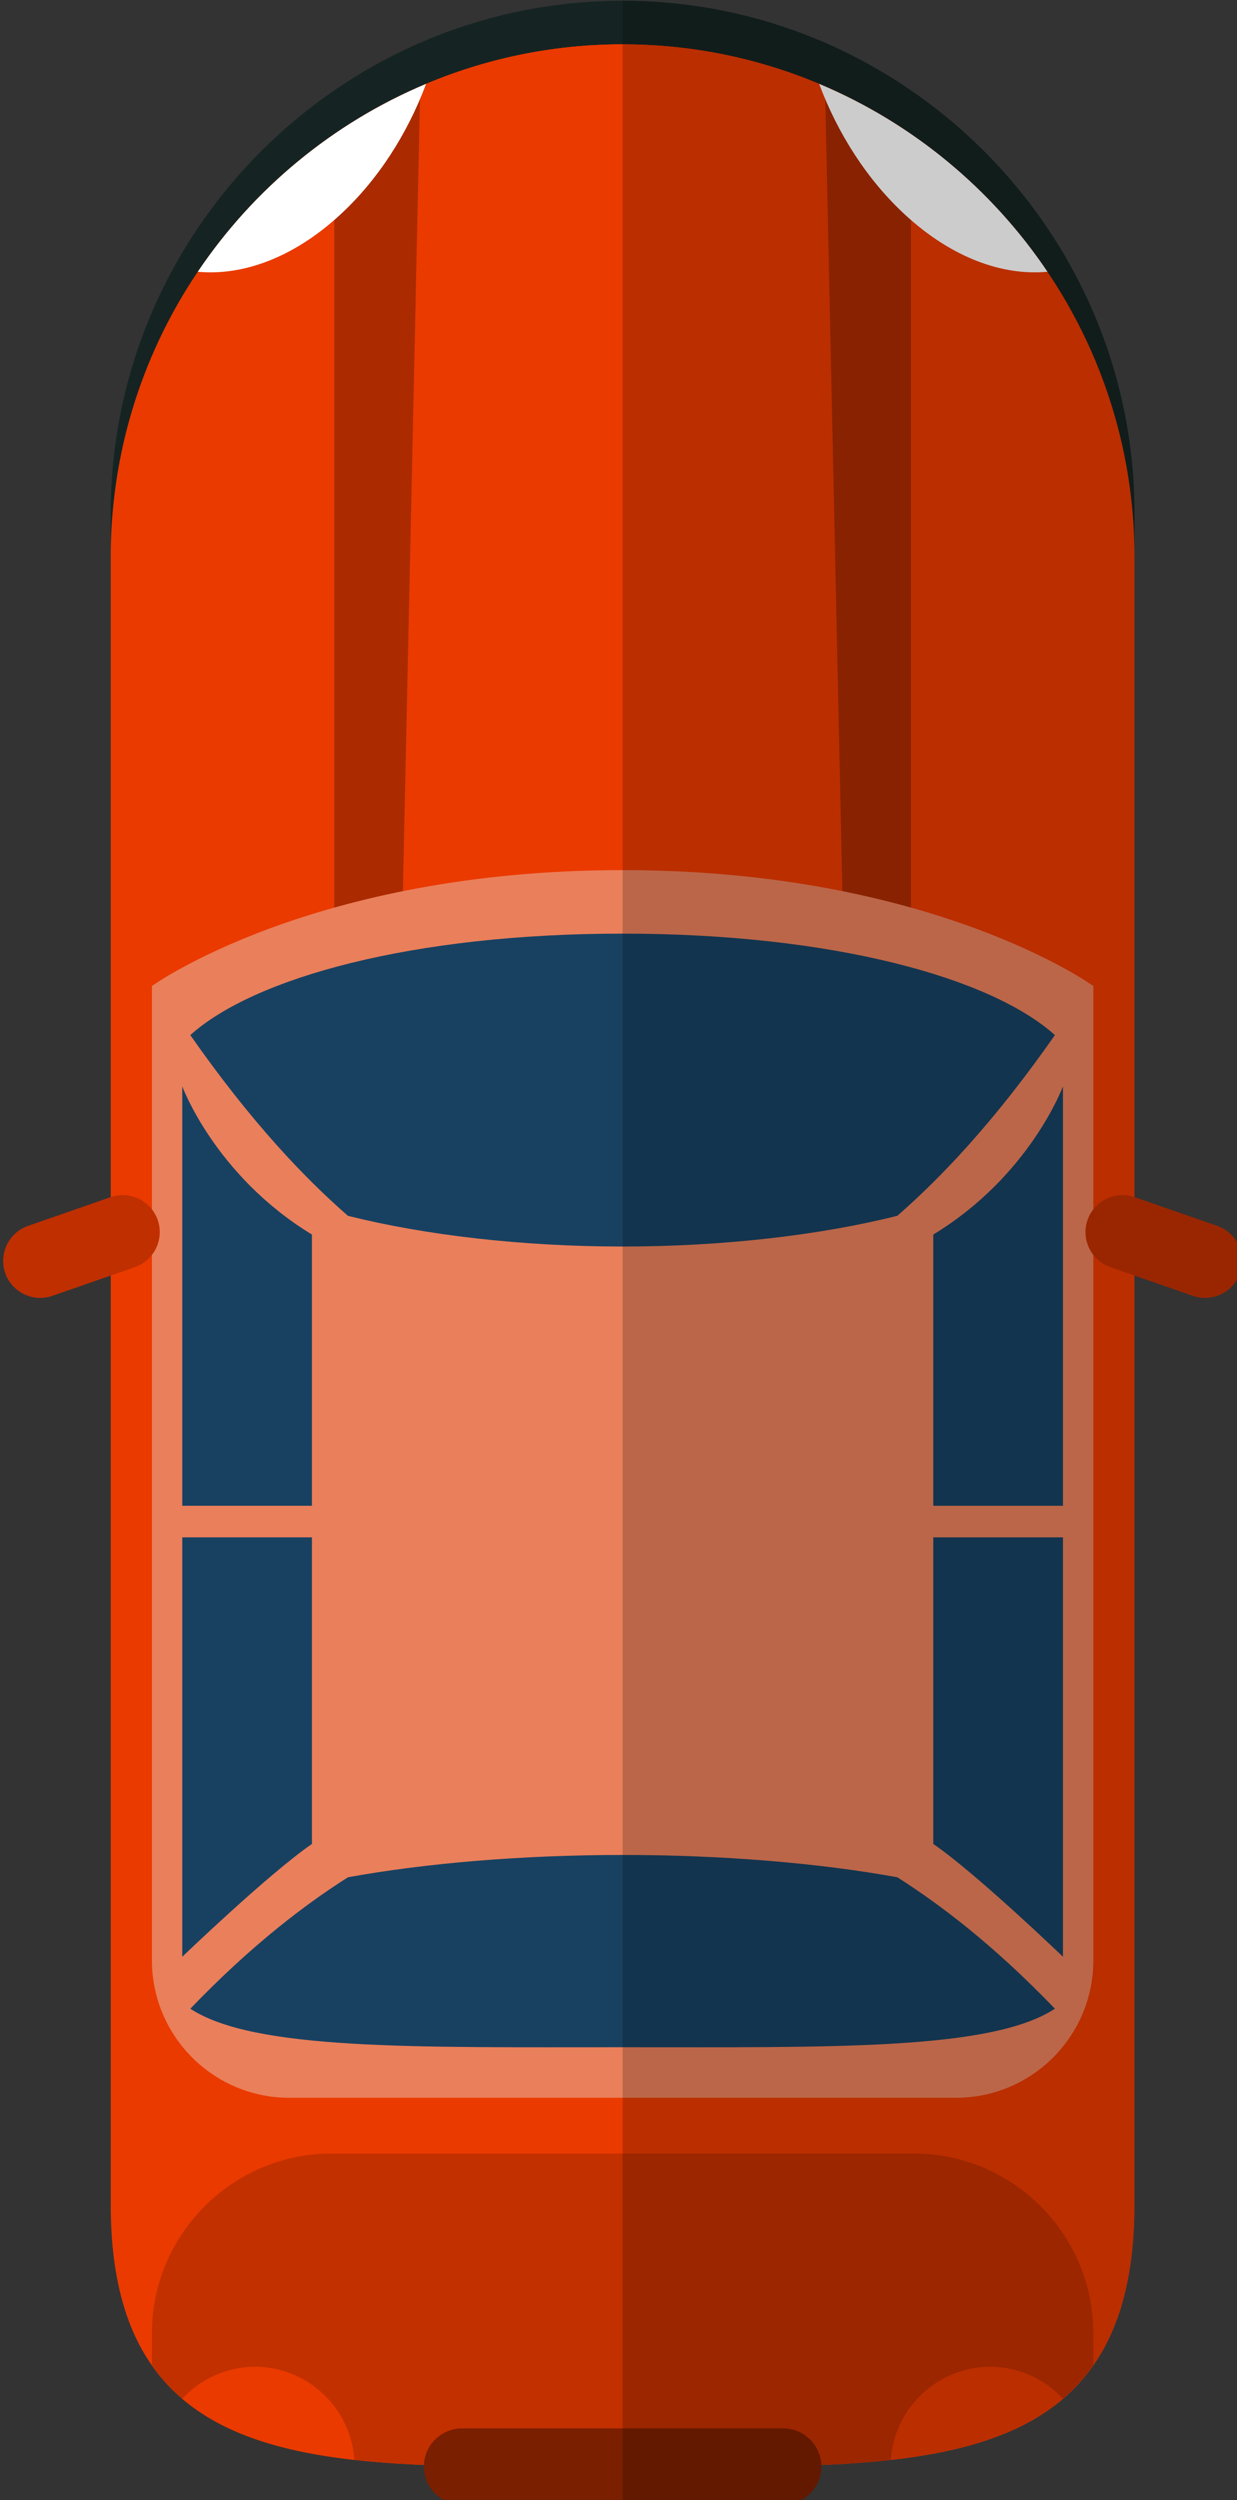 <?xml version="1.0" encoding="UTF-8" standalone="no"?>
<!-- Created with Inkscape (http://www.inkscape.org/) -->

<svg
   width="24.856mm"
   height="50.199mm"
   viewBox="0 0 24.856 50.199"
   version="1.1"
   id="svg1"
   xmlns:inkscape="http://www.inkscape.org/namespaces/inkscape"
   xmlns:sodipodi="http://sodipodi.sourceforge.net/DTD/sodipodi-0.dtd"
   xmlns="http://www.w3.org/2000/svg"
   xmlns:svg="http://www.w3.org/2000/svg">
  <rect x="0" y="0" width="24.856" height="50.199" fill="#333333" stroke="none"/>
  <sodipodi:namedview
     id="namedview1"
     pagecolor="#ffffff"
     bordercolor="#000000"
     borderopacity="0.25"
     inkscape:showpageshadow="2"
     inkscape:pageopacity="0.0"
     inkscape:pagecheckerboard="0"
     inkscape:deskcolor="#d1d1d1"
     inkscape:document-units="mm" />
  <defs
     id="defs1" />
  <g
     inkscape:label="Warstwa 1"
     inkscape:groupmode="layer"
     id="layer1"
     transform="translate(-86.783,-160.602)">
    <g
       id="g70"
       transform="matrix(0.265,0,0,0.265,47.119,151.406)">&#10;		<g
   id="g69">&#10;			<g
   id="g63">&#10;				<path
   style="fill:#152422"
   d="m 196.886,218.27 v 0 c -21.347,0 -38.813,1.528 -38.813,-19.819 V 73.57 c 0,-21.347 17.466,-38.812 38.812,-38.812 v 0 c 21.347,0 38.812,17.466 38.812,38.812 v 124.881 c 0.001,21.347 -17.464,19.819 -38.811,19.819 z"
   id="path51" />
&#10;				<path
   style="fill:#ea3a00"
   d="m 196.886,221.573 v 0 c -21.347,0 -38.813,1.528 -38.813,-19.819 V 76.873 c 0,-21.347 17.466,-38.812 38.812,-38.812 v 0 c 21.347,0 38.812,17.466 38.812,38.812 v 124.881 c 0.001,21.347 -17.464,19.819 -38.811,19.819 z"
   id="path52" />
&#10;				<path
   style="fill:#ab2a00"
   d="m 218.749,44.857 c -6.237,-4.281 -13.77,-6.796 -21.864,-6.796 v 0 c -8.094,0 -15.626,2.515 -21.864,6.796 v 88.298 h 43.728 z"
   id="path53" />
&#10;				<path
   style="fill:#ea3a00"
   d="m 212.23,41.248 c -4.713,-2.046 -9.901,-3.187 -15.344,-3.187 v 0 c -5.443,0 -10.631,1.141 -15.344,3.187 l -1.986,91.907 h 34.661 z"
   id="path54" />
&#10;				<path
   style="fill:#c23000"
   d="m 218.976,197.882 h -44.181 c -7.48,0 -13.6,6.12 -13.6,13.6 v 2.452 c 5.944,8.489 19.731,7.639 35.691,7.639 v 0 c 15.959,0 29.747,0.85 35.691,-7.639 v -2.452 c -0.001,-7.48 -6.121,-13.6 -13.601,-13.6 z"
   id="path55" />
&#10;				<path
   style="fill:#ea7f5b"
   d="m 222.161,193.656 h -50.55 c -5.752,0 -10.415,-4.663 -10.415,-10.415 v -73.826 c 0,0 12.133,-8.782 35.691,-8.782 23.558,0 35.691,8.782 35.691,8.782 v 73.826 c -0.002,5.752 -4.665,10.415 -10.417,10.415 z"
   id="path56" />
&#10;				<path
   style="fill:#ffffff"
   d="m 164.672,55.294 c 3.402,0.32 7.235,-1.059 10.746,-4.274 2.924,-2.677 5.16,-6.201 6.567,-9.964 -7.062,2.961 -13.08,7.953 -17.313,14.238 z"
   id="path57" />
&#10;				<path
   style="fill:#ffffff"
   d="m 211.787,41.056 c 1.407,3.763 3.643,7.286 6.567,9.964 3.511,3.215 7.344,4.594 10.746,4.274 -4.233,-6.285 -10.252,-11.277 -17.313,-14.238 z"
   id="path58" />
&#10;				<path
   style="fill:#ea3a00"
   d="m 169.015,214.037 c -2.175,0 -4.137,0.936 -5.519,2.419 3.216,2.743 7.706,4.038 13.053,4.637 -0.263,-3.924 -3.546,-7.056 -7.534,-7.056 z"
   id="path59" />
&#10;				<path
   style="fill:#ea3a00"
   d="m 217.222,221.093 c 5.347,-0.599 9.837,-1.894 13.053,-4.637 -1.382,-1.482 -3.344,-2.419 -5.519,-2.419 -3.987,0 -7.271,3.132 -7.534,7.056 z"
   id="path60" />
&#10;				<path
   style="fill:#7a1f00"
   d="m 209.066,224.487 h -24.361 c -1.59,0 -2.89,-1.301 -2.89,-2.89 v 0 c 0,-1.59 1.301,-2.89 2.89,-2.89 h 24.361 c 1.59,0 2.89,1.301 2.89,2.89 v 0 c 0,1.59 -1.3,2.89 -2.89,2.89 z"
   id="path61" />
&#10;				<path
   style="fill:#bf2f00"
   d="m 153.643,132.894 6.262,-2.178 c 1.458,-0.507 2.236,-2.115 1.729,-3.574 v 0 c -0.507,-1.458 -2.115,-2.237 -3.574,-1.729 l -6.262,2.178 c -1.458,0.507 -2.236,2.116 -1.729,3.574 v 0 c 0.507,1.458 2.115,2.236 3.574,1.729 z"
   id="path62" />
&#10;				<path
   style="fill:#bf2f00"
   d="m 240.129,132.894 -6.262,-2.178 c -1.458,-0.507 -2.236,-2.115 -1.729,-3.574 v 0 c 0.507,-1.458 2.115,-2.237 3.574,-1.729 l 6.262,2.178 c 1.458,0.507 2.236,2.116 1.729,3.574 v 0 c -0.508,1.458 -2.116,2.236 -3.574,1.729 z"
   id="path63" />
&#10;			</g>
&#10;			<path
   style="fill:#184161"
   d="m 164.106,113.133 c 2.215,3.168 4.409,5.946 6.587,8.374 1.868,2.082 3.664,3.837 5.364,5.321 5.891,1.474 13.232,2.326 20.828,2.326 7.595,0 14.936,-0.852 20.828,-2.326 1.7,-1.483 3.496,-3.239 5.364,-5.321 2.179,-2.428 4.373,-5.206 6.587,-8.374 -4.828,-4.341 -16.824,-7.688 -32.779,-7.688 -15.955,0 -27.95,3.347 -32.779,7.688 z"
   id="path64" />
&#10;			<path
   style="fill:#184161"
   d="m 229.665,186.907 c -2.214,-2.304 -4.408,-4.324 -6.587,-6.09 -1.868,-1.514 -3.664,-2.791 -5.364,-3.87 -5.891,-1.072 -13.232,-1.691 -20.828,-1.691 -7.595,0 -14.936,0.619 -20.828,1.691 -1.7,1.079 -3.496,2.356 -5.364,3.87 -2.179,1.766 -4.373,3.786 -6.587,6.09 4.829,3.157 16.824,2.919 32.779,2.919 15.955,0 27.95,0.238 32.779,-2.919 z"
   id="path65" />
&#10;			<path
   style="fill:#184161"
   d="m 163.496,117.017 c 0,0 2.492,6.771 9.832,11.229 v 20.552 h -9.832 z"
   id="path66" />
&#10;			<path
   style="fill:#184161"
   d="m 163.496,182.97 c 0,0 6.527,-6.273 9.832,-8.548 v -23.233 h -9.832 z"
   id="path67" />
&#10;			<path
   style="fill:#184161"
   d="m 230.275,117.017 c 0,0 -2.492,6.771 -9.832,11.229 v 20.552 h 9.832 z"
   id="path68" />
&#10;			<path
   style="fill:#184161"
   d="m 230.275,182.97 c 0,0 -6.526,-6.273 -9.832,-8.548 v -23.233 h 9.832 z"
   id="path69" />
&#10;		</g>
&#10;		<path
   style="opacity:0.2"
   d="m 241.973,127.591 -6.262,-2.178 c -0.004,-10e-4 -0.009,-0.002 -0.013,-0.003 V 76.873 73.57 c 0,-21.347 -17.466,-38.812 -38.812,-38.812 v 0 189.729 h 12.18 c 1.59,0 2.89,-1.301 2.89,-2.89 v 0 c 0,-0.04 -0.01,-0.078 -0.012,-0.118 0.081,-0.003 0.16,-0.008 0.24,-0.012 0.363,-0.016 0.722,-0.034 1.08,-0.054 0.293,-0.016 0.583,-0.034 0.872,-0.053 0.308,-0.02 0.616,-0.041 0.92,-0.064 0.229,-0.018 0.456,-0.037 0.683,-0.057 0.262,-0.023 0.522,-0.048 0.781,-0.073 0.224,-0.022 0.448,-0.044 0.669,-0.069 0.323,-0.036 0.642,-0.076 0.958,-0.117 0.288,-0.038 0.573,-0.078 0.856,-0.12 0.024,-0.004 0.048,-0.007 0.072,-0.011 0.062,-0.009 0.124,-0.018 0.186,-0.028 0.178,-0.028 0.356,-0.055 0.532,-0.084 0.214,-0.036 0.426,-0.075 0.637,-0.114 0.195,-0.036 0.388,-0.073 0.58,-0.112 0.041,-0.008 0.081,-0.017 0.121,-0.025 0.2,-0.041 0.401,-0.082 0.598,-0.126 0.291,-0.065 0.576,-0.135 0.86,-0.207 0.262,-0.066 0.52,-0.137 0.776,-0.21 0.228,-0.065 0.456,-0.13 0.679,-0.2 0.191,-0.06 0.379,-0.123 0.566,-0.187 0.202,-0.069 0.401,-0.141 0.598,-0.214 0.181,-0.067 0.363,-0.134 0.54,-0.205 0.125,-0.05 0.246,-0.105 0.369,-0.157 0.018,-0.008 0.036,-0.016 0.053,-0.023 0.114,-0.049 0.228,-0.098 0.34,-0.149 0.224,-0.101 0.443,-0.208 0.66,-0.317 0.192,-0.096 0.383,-0.193 0.57,-0.296 0.163,-0.09 0.323,-0.183 0.482,-0.277 0.171,-0.102 0.339,-0.207 0.504,-0.314 0.151,-0.098 0.303,-0.194 0.45,-0.296 0.24,-0.167 0.473,-0.343 0.701,-0.523 0.16,-0.126 0.313,-0.259 0.467,-0.392 0.159,-0.138 0.318,-0.277 0.471,-0.422 0.129,-0.123 0.255,-0.249 0.38,-0.378 0.141,-0.145 0.277,-0.294 0.412,-0.445 0.115,-0.13 0.232,-0.258 0.343,-0.393 0.215,-0.262 0.422,-0.532 0.62,-0.813 2.01,-2.866 3.127,-6.795 3.127,-12.187 v -3.303 -67.098 l 4.431,1.541 c 1.458,0.507 3.066,-0.271 3.574,-1.729 0.508,-1.46 -0.27,-3.068 -1.729,-3.575 z"
   id="path70" />
&#10;	</g>
  </g>
</svg>
